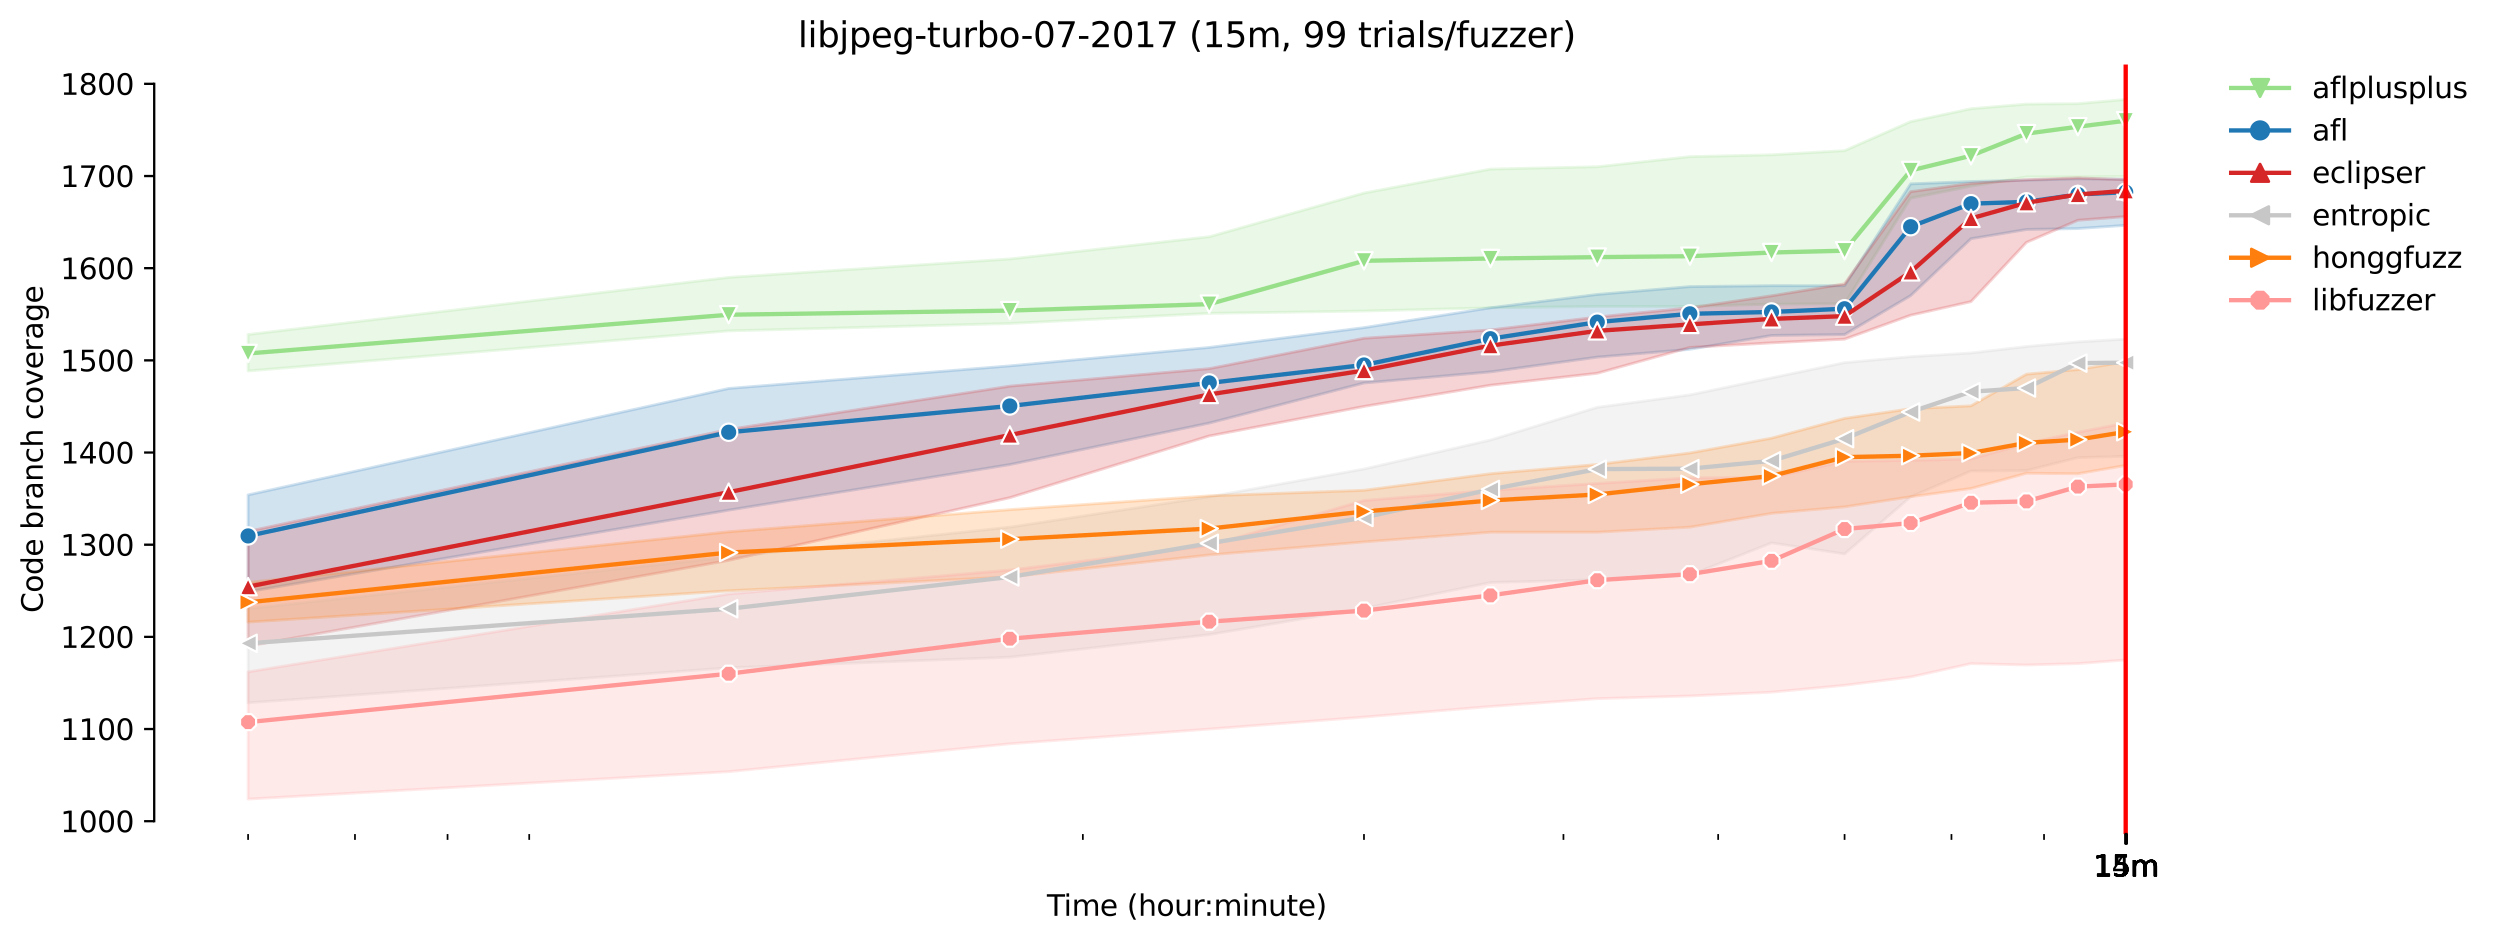 <?xml version="1.0" encoding="utf-8" standalone="no"?>
<!DOCTYPE svg PUBLIC "-//W3C//DTD SVG 1.1//EN"
  "http://www.w3.org/Graphics/SVG/1.1/DTD/svg11.dtd">
<svg xmlns:xlink="http://www.w3.org/1999/xlink" width="864.542pt" height="325.986pt" viewBox="0 0 864.542 325.986" xmlns="http://www.w3.org/2000/svg" version="1.1">
 <defs>
  <style type="text/css">*{stroke-linejoin: round; stroke-linecap: butt}</style>
 </defs>
 <g id="figure_1">
  <g id="patch_1">
   <path d="M 0 325.986 
L 864.542 325.986 
L 864.542 0 
L 0 0 
z
" style="fill: #ffffff"/>
  </g>
  <g id="axes_1">
   <g id="patch_2">
    <path d="M 53.328 288.43 
L 767.568 288.43 
L 767.568 22.318 
L 53.328 22.318 
z
" style="fill: #ffffff"/>
   </g>
   <g id="PolyCollection_1">
    <defs>
     <path id="m6ffbbd8394" d="M 85.794 -210.295 
L 85.794 -197.705 
L 251.989 -211.57 
L 349.208 -214.12 
L 418.185 -217.626 
L 471.688 -218.423 
L 515.404 -219.538 
L 552.364 -220.016 
L 584.381 -220.016 
L 612.622 -220.813 
L 637.884 -220.972 
L 660.737 -257.452 
L 681.6 -261.611 
L 700.791 -264.798 
L 718.56 -264.798 
L 735.103 -264.958 
L 735.103 -291.572 
L 735.103 -291.572 
L 718.56 -290.142 
L 700.791 -289.979 
L 681.6 -288.385 
L 660.737 -283.923 
L 637.884 -273.882 
L 612.622 -272.448 
L 584.381 -271.811 
L 552.364 -268.317 
L 515.404 -267.508 
L 471.688 -259.221 
L 418.185 -244.113 
L 349.208 -236.431 
L 251.989 -230.056 
L 85.794 -210.295 
z
" style="stroke: #98df8a; stroke-opacity: 0.2"/>
    </defs>
    <g clip-path="url(#p9163d3b859)">
     <use xlink:href="#m6ffbbd8394" x="0" y="325.986" style="fill: #98df8a; fill-opacity: 0.2; stroke: #98df8a; stroke-opacity: 0.2"/>
    </g>
   </g>
   <g id="PolyCollection_2">
    <defs>
     <path id="mc93280981d" d="M 85.794 -154.835 
L 85.794 -121.368 
L 251.989 -149.576 
L 349.208 -165.337 
L 418.185 -179.696 
L 471.688 -193.549 
L 515.404 -197.386 
L 552.364 -202.486 
L 584.381 -205.195 
L 612.622 -209.976 
L 637.884 -210.295 
L 660.737 -223.757 
L 681.6 -243.439 
L 700.791 -246.631 
L 718.56 -246.949 
L 735.103 -248.065 
L 735.103 -264.002 
L 735.103 -264.002 
L 718.56 -264.161 
L 700.791 -263.683 
L 681.6 -263.209 
L 660.737 -262.408 
L 637.884 -227.188 
L 612.622 -227.196 
L 584.381 -226.869 
L 552.364 -224.164 
L 515.404 -219.55 
L 471.688 -212.685 
L 418.185 -205.832 
L 349.208 -199.458 
L 251.989 -191.649 
L 85.794 -154.835 
z
" style="stroke: #1f77b4; stroke-opacity: 0.2"/>
    </defs>
    <g clip-path="url(#p9163d3b859)">
     <use xlink:href="#mc93280981d" x="0" y="325.986" style="fill: #1f77b4; fill-opacity: 0.2; stroke: #1f77b4; stroke-opacity: 0.2"/>
    </g>
   </g>
   <g id="PolyCollection_3">
    <defs>
     <path id="m1dbc7e9cac" d="M 85.794 -142.245 
L 85.794 -102.562 
L 251.989 -132.205 
L 349.208 -153.879 
L 418.185 -175.234 
L 471.688 -185.433 
L 515.404 -192.764 
L 552.364 -196.908 
L 584.381 -205.832 
L 612.622 -207.426 
L 637.884 -208.701 
L 660.737 -216.98 
L 681.6 -221.682 
L 700.791 -242.168 
L 718.56 -249.818 
L 735.103 -251.093 
L 735.103 -263.842 
L 735.103 -263.842 
L 718.56 -264.48 
L 700.791 -263.842 
L 681.6 -262.567 
L 660.737 -259.699 
L 637.884 -227.825 
L 612.622 -223.682 
L 584.381 -219.538 
L 552.364 -216.351 
L 515.404 -211.888 
L 471.688 -209.02 
L 418.185 -198.502 
L 349.208 -192.446 
L 251.989 -177.465 
L 85.794 -142.245 
z
" style="stroke: #d62728; stroke-opacity: 0.2"/>
    </defs>
    <g clip-path="url(#p9163d3b859)">
     <use xlink:href="#m1dbc7e9cac" x="0" y="325.986" style="fill: #d62728; fill-opacity: 0.2; stroke: #d62728; stroke-opacity: 0.2"/>
    </g>
   </g>
   <g id="PolyCollection_4">
    <defs>
     <path id="mea0388f26e" d="M 85.794 -115.475 
L 85.794 -82.956 
L 251.989 -95.072 
L 349.208 -98.737 
L 418.185 -106.546 
L 471.688 -115.63 
L 515.404 -124.555 
L 552.364 -125.511 
L 584.381 -127.105 
L 612.622 -138.261 
L 637.884 -134.436 
L 660.737 -154.197 
L 681.6 -163.122 
L 700.791 -163.281 
L 718.56 -167.744 
L 735.103 -168.21 
L 735.103 -208.713 
L 735.103 -208.713 
L 718.56 -207.745 
L 700.791 -206.151 
L 681.6 -203.92 
L 660.737 -202.645 
L 637.884 -200.573 
L 612.622 -195.314 
L 584.381 -189.418 
L 552.364 -185.115 
L 515.404 -173.8 
L 471.688 -163.795 
L 418.185 -154.197 
L 349.208 -143.679 
L 251.989 -133.328 
L 85.794 -115.475 
z
" style="stroke: #c7c7c7; stroke-opacity: 0.2"/>
    </defs>
    <g clip-path="url(#p9163d3b859)">
     <use xlink:href="#mea0388f26e" x="0" y="325.986" style="fill: #c7c7c7; fill-opacity: 0.2; stroke: #c7c7c7; stroke-opacity: 0.2"/>
    </g>
   </g>
   <g id="PolyCollection_5">
    <defs>
     <path id="mc957ed9e2c" d="M 85.794 -124.555 
L 85.794 -110.849 
L 251.989 -121.686 
L 349.208 -126.467 
L 418.185 -134.073 
L 471.688 -138.579 
L 515.404 -141.926 
L 552.364 -141.926 
L 584.381 -143.679 
L 612.622 -148.46 
L 637.884 -150.691 
L 660.737 -154.197 
L 681.6 -157.058 
L 700.791 -162.325 
L 718.56 -162.162 
L 735.103 -165.034 
L 735.103 -200.892 
L 735.103 -200.892 
L 718.56 -198.183 
L 700.791 -196.589 
L 681.6 -185.637 
L 660.737 -184.645 
L 637.884 -181.298 
L 612.622 -174.457 
L 584.381 -169.337 
L 552.364 -165.353 
L 515.404 -162.166 
L 471.688 -156.429 
L 418.185 -154.516 
L 349.208 -149.735 
L 251.989 -142.085 
L 85.794 -124.555 
z
" style="stroke: #ff7f0e; stroke-opacity: 0.2"/>
    </defs>
    <g clip-path="url(#p9163d3b859)">
     <use xlink:href="#mc957ed9e2c" x="0" y="325.986" style="fill: #ff7f0e; fill-opacity: 0.2; stroke: #ff7f0e; stroke-opacity: 0.2"/>
    </g>
   </g>
   <g id="PolyCollection_6">
    <defs>
     <path id="md4a3af0e83" d="M 85.794 -93.638 
L 85.794 -49.652 
L 251.989 -59.139 
L 349.208 -68.776 
L 418.185 -73.876 
L 471.688 -78.02 
L 515.404 -81.685 
L 552.364 -84.394 
L 584.381 -85.311 
L 612.622 -86.626 
L 637.884 -89.008 
L 660.737 -91.885 
L 681.6 -96.506 
L 700.791 -96.028 
L 718.56 -96.506 
L 735.103 -97.765 
L 735.103 -179.708 
L 735.103 -179.708 
L 718.56 -176.509 
L 700.791 -172.684 
L 681.6 -167.266 
L 660.737 -166.791 
L 637.884 -166.469 
L 612.622 -160.891 
L 584.381 -160.731 
L 552.364 -158.819 
L 515.404 -156.433 
L 471.688 -152.926 
L 418.185 -137.304 
L 349.208 -128.858 
L 251.989 -120.571 
L 85.794 -93.638 
z
" style="stroke: #ff9896; stroke-opacity: 0.2"/>
    </defs>
    <g clip-path="url(#p9163d3b859)">
     <use xlink:href="#md4a3af0e83" x="0" y="325.986" style="fill: #ff9896; fill-opacity: 0.2; stroke: #ff9896; stroke-opacity: 0.2"/>
    </g>
   </g>
   <g id="matplotlib.axis_1">
    <g id="xtick_1">
     <g id="line2d_1">
      <defs>
       <path id="m68560d86d9" d="M 0 0 
L 0 3.5 
" style="stroke: #000000; stroke-width: 0.8"/>
      </defs>
      <g>
       <use xlink:href="#m68560d86d9" x="735.103" y="288.43" style="stroke: #000000; stroke-width: 0.8"/>
      </g>
     </g>
     <g id="text_1">
      <!-- 14m -->
      <g transform="translate(723.87 303.029) scale(0.1 -0.1)">
       <defs>
        <path id="DejaVuSans-31" d="M 794 531 
L 1825 531 
L 1825 4091 
L 703 3866 
L 703 4441 
L 1819 4666 
L 2450 4666 
L 2450 531 
L 3481 531 
L 3481 0 
L 794 0 
L 794 531 
z
" transform="scale(0.016)"/>
        <path id="DejaVuSans-34" d="M 2419 4116 
L 825 1625 
L 2419 1625 
L 2419 4116 
z
M 2253 4666 
L 3047 4666 
L 3047 1625 
L 3713 1625 
L 3713 1100 
L 3047 1100 
L 3047 0 
L 2419 0 
L 2419 1100 
L 313 1100 
L 313 1709 
L 2253 4666 
z
" transform="scale(0.016)"/>
        <path id="DejaVuSans-6d" d="M 3328 2828 
Q 3544 3216 3844 3400 
Q 4144 3584 4550 3584 
Q 5097 3584 5394 3201 
Q 5691 2819 5691 2113 
L 5691 0 
L 5113 0 
L 5113 2094 
Q 5113 2597 4934 2840 
Q 4756 3084 4391 3084 
Q 3944 3084 3684 2787 
Q 3425 2491 3425 1978 
L 3425 0 
L 2847 0 
L 2847 2094 
Q 2847 2600 2669 2842 
Q 2491 3084 2119 3084 
Q 1678 3084 1418 2786 
Q 1159 2488 1159 1978 
L 1159 0 
L 581 0 
L 581 3500 
L 1159 3500 
L 1159 2956 
Q 1356 3278 1631 3431 
Q 1906 3584 2284 3584 
Q 2666 3584 2933 3390 
Q 3200 3197 3328 2828 
z
" transform="scale(0.016)"/>
       </defs>
       <use xlink:href="#DejaVuSans-31"/>
       <use xlink:href="#DejaVuSans-34" x="63.623"/>
       <use xlink:href="#DejaVuSans-6d" x="127.246"/>
      </g>
     </g>
    </g>
    <g id="xtick_2">
     <g id="line2d_2">
      <g>
       <use xlink:href="#m68560d86d9" x="735.127" y="288.43" style="stroke: #000000; stroke-width: 0.8"/>
      </g>
     </g>
     <g id="text_2">
      <!-- 15m -->
      <g transform="translate(723.894 303.029) scale(0.1 -0.1)">
       <defs>
        <path id="DejaVuSans-35" d="M 691 4666 
L 3169 4666 
L 3169 4134 
L 1269 4134 
L 1269 2991 
Q 1406 3038 1543 3061 
Q 1681 3084 1819 3084 
Q 2600 3084 3056 2656 
Q 3513 2228 3513 1497 
Q 3513 744 3044 326 
Q 2575 -91 1722 -91 
Q 1428 -91 1123 -41 
Q 819 9 494 109 
L 494 744 
Q 775 591 1075 516 
Q 1375 441 1709 441 
Q 2250 441 2565 725 
Q 2881 1009 2881 1497 
Q 2881 1984 2565 2268 
Q 2250 2553 1709 2553 
Q 1456 2553 1204 2497 
Q 953 2441 691 2322 
L 691 4666 
z
" transform="scale(0.016)"/>
       </defs>
       <use xlink:href="#DejaVuSans-31"/>
       <use xlink:href="#DejaVuSans-35" x="63.623"/>
       <use xlink:href="#DejaVuSans-6d" x="127.246"/>
      </g>
     </g>
    </g>
    <g id="xtick_3">
     <g id="line2d_3">
      <g>
       <use xlink:href="#m68560d86d9" x="735.151" y="288.43" style="stroke: #000000; stroke-width: 0.8"/>
      </g>
     </g>
     <g id="text_3">
      <!-- 15m -->
      <g transform="translate(723.918 303.029) scale(0.1 -0.1)">
       <use xlink:href="#DejaVuSans-31"/>
       <use xlink:href="#DejaVuSans-35" x="63.623"/>
       <use xlink:href="#DejaVuSans-6d" x="127.246"/>
      </g>
     </g>
    </g>
    <g id="xtick_4">
     <g id="line2d_4">
      <g>
       <use xlink:href="#m68560d86d9" x="735.175" y="288.43" style="stroke: #000000; stroke-width: 0.8"/>
      </g>
     </g>
     <g id="text_4">
      <!-- 15m -->
      <g transform="translate(723.942 303.029) scale(0.1 -0.1)">
       <use xlink:href="#DejaVuSans-31"/>
       <use xlink:href="#DejaVuSans-35" x="63.623"/>
       <use xlink:href="#DejaVuSans-6d" x="127.246"/>
      </g>
     </g>
    </g>
    <g id="xtick_5">
     <g id="line2d_5">
      <g>
       <use xlink:href="#m68560d86d9" x="735.199" y="288.43" style="stroke: #000000; stroke-width: 0.8"/>
      </g>
     </g>
     <g id="text_5">
      <!-- 15m -->
      <g transform="translate(723.967 303.029) scale(0.1 -0.1)">
       <use xlink:href="#DejaVuSans-31"/>
       <use xlink:href="#DejaVuSans-35" x="63.623"/>
       <use xlink:href="#DejaVuSans-6d" x="127.246"/>
      </g>
     </g>
    </g>
    <g id="xtick_6">
     <g id="line2d_6">
      <g>
       <use xlink:href="#m68560d86d9" x="735.224" y="288.43" style="stroke: #000000; stroke-width: 0.8"/>
      </g>
     </g>
     <g id="text_6">
      <!-- 15m -->
      <g transform="translate(723.991 303.029) scale(0.1 -0.1)">
       <use xlink:href="#DejaVuSans-31"/>
       <use xlink:href="#DejaVuSans-35" x="63.623"/>
       <use xlink:href="#DejaVuSans-6d" x="127.246"/>
      </g>
     </g>
    </g>
    <g id="xtick_7">
     <g id="line2d_7">
      <g>
       <use xlink:href="#m68560d86d9" x="735.248" y="288.43" style="stroke: #000000; stroke-width: 0.8"/>
      </g>
     </g>
     <g id="text_7">
      <!-- 15m -->
      <g transform="translate(724.015 303.029) scale(0.1 -0.1)">
       <use xlink:href="#DejaVuSans-31"/>
       <use xlink:href="#DejaVuSans-35" x="63.623"/>
       <use xlink:href="#DejaVuSans-6d" x="127.246"/>
      </g>
     </g>
    </g>
    <g id="xtick_8">
     <g id="line2d_8">
      <g>
       <use xlink:href="#m68560d86d9" x="735.272" y="288.43" style="stroke: #000000; stroke-width: 0.8"/>
      </g>
     </g>
     <g id="text_8">
      <!-- 15m -->
      <g transform="translate(724.039 303.029) scale(0.1 -0.1)">
       <use xlink:href="#DejaVuSans-31"/>
       <use xlink:href="#DejaVuSans-35" x="63.623"/>
       <use xlink:href="#DejaVuSans-6d" x="127.246"/>
      </g>
     </g>
    </g>
    <g id="xtick_9">
     <g id="line2d_9">
      <g>
       <use xlink:href="#m68560d86d9" x="735.296" y="288.43" style="stroke: #000000; stroke-width: 0.8"/>
      </g>
     </g>
     <g id="text_9">
      <!-- 15m -->
      <g transform="translate(724.064 303.029) scale(0.1 -0.1)">
       <use xlink:href="#DejaVuSans-31"/>
       <use xlink:href="#DejaVuSans-35" x="63.623"/>
       <use xlink:href="#DejaVuSans-6d" x="127.246"/>
      </g>
     </g>
    </g>
    <g id="xtick_10">
     <g id="line2d_10">
      <g>
       <use xlink:href="#m68560d86d9" x="735.321" y="288.43" style="stroke: #000000; stroke-width: 0.8"/>
      </g>
     </g>
     <g id="text_10">
      <!-- 15m -->
      <g transform="translate(724.088 303.029) scale(0.1 -0.1)">
       <use xlink:href="#DejaVuSans-31"/>
       <use xlink:href="#DejaVuSans-35" x="63.623"/>
       <use xlink:href="#DejaVuSans-6d" x="127.246"/>
      </g>
     </g>
    </g>
    <g id="xtick_11">
     <g id="line2d_11">
      <g>
       <use xlink:href="#m68560d86d9" x="735.345" y="288.43" style="stroke: #000000; stroke-width: 0.8"/>
      </g>
     </g>
     <g id="text_11">
      <!-- 15m -->
      <g transform="translate(724.112 303.029) scale(0.1 -0.1)">
       <use xlink:href="#DejaVuSans-31"/>
       <use xlink:href="#DejaVuSans-35" x="63.623"/>
       <use xlink:href="#DejaVuSans-6d" x="127.246"/>
      </g>
     </g>
    </g>
    <g id="xtick_12">
     <g id="line2d_12">
      <g>
       <use xlink:href="#m68560d86d9" x="735.369" y="288.43" style="stroke: #000000; stroke-width: 0.8"/>
      </g>
     </g>
     <g id="text_12">
      <!-- 15m -->
      <g transform="translate(724.136 303.029) scale(0.1 -0.1)">
       <use xlink:href="#DejaVuSans-31"/>
       <use xlink:href="#DejaVuSans-35" x="63.623"/>
       <use xlink:href="#DejaVuSans-6d" x="127.246"/>
      </g>
     </g>
    </g>
    <g id="xtick_13">
     <g id="line2d_13">
      <defs>
       <path id="mc1ec1a8934" d="M 0 0 
L 0 2 
" style="stroke: #000000; stroke-width: 0.6"/>
      </defs>
      <g>
       <use xlink:href="#mc1ec1a8934" x="85.794" y="288.43" style="stroke: #000000; stroke-width: 0.6"/>
      </g>
     </g>
    </g>
    <g id="xtick_14">
     <g id="line2d_14">
      <g>
       <use xlink:href="#mc1ec1a8934" x="122.754" y="288.43" style="stroke: #000000; stroke-width: 0.6"/>
      </g>
     </g>
    </g>
    <g id="xtick_15">
     <g id="line2d_15">
      <g>
       <use xlink:href="#mc1ec1a8934" x="154.771" y="288.43" style="stroke: #000000; stroke-width: 0.6"/>
      </g>
     </g>
    </g>
    <g id="xtick_16">
     <g id="line2d_16">
      <g>
       <use xlink:href="#mc1ec1a8934" x="183.012" y="288.43" style="stroke: #000000; stroke-width: 0.6"/>
      </g>
     </g>
    </g>
    <g id="xtick_17">
     <g id="line2d_17">
      <g>
       <use xlink:href="#mc1ec1a8934" x="374.47" y="288.43" style="stroke: #000000; stroke-width: 0.6"/>
      </g>
     </g>
    </g>
    <g id="xtick_18">
     <g id="line2d_18">
      <g>
       <use xlink:href="#mc1ec1a8934" x="471.688" y="288.43" style="stroke: #000000; stroke-width: 0.6"/>
      </g>
     </g>
    </g>
    <g id="xtick_19">
     <g id="line2d_19">
      <g>
       <use xlink:href="#mc1ec1a8934" x="540.666" y="288.43" style="stroke: #000000; stroke-width: 0.6"/>
      </g>
     </g>
    </g>
    <g id="xtick_20">
     <g id="line2d_20">
      <g>
       <use xlink:href="#mc1ec1a8934" x="594.169" y="288.43" style="stroke: #000000; stroke-width: 0.6"/>
      </g>
     </g>
    </g>
    <g id="xtick_21">
     <g id="line2d_21">
      <g>
       <use xlink:href="#mc1ec1a8934" x="637.884" y="288.43" style="stroke: #000000; stroke-width: 0.6"/>
      </g>
     </g>
    </g>
    <g id="xtick_22">
     <g id="line2d_22">
      <g>
       <use xlink:href="#mc1ec1a8934" x="674.845" y="288.43" style="stroke: #000000; stroke-width: 0.6"/>
      </g>
     </g>
    </g>
    <g id="xtick_23">
     <g id="line2d_23">
      <g>
       <use xlink:href="#mc1ec1a8934" x="706.862" y="288.43" style="stroke: #000000; stroke-width: 0.6"/>
      </g>
     </g>
    </g>
    <g id="text_13">
     <!-- Time (hour:minute) -->
     <g transform="translate(362.041 316.707) scale(0.1 -0.1)">
      <defs>
       <path id="DejaVuSans-54" d="M -19 4666 
L 3928 4666 
L 3928 4134 
L 2272 4134 
L 2272 0 
L 1638 0 
L 1638 4134 
L -19 4134 
L -19 4666 
z
" transform="scale(0.016)"/>
       <path id="DejaVuSans-69" d="M 603 3500 
L 1178 3500 
L 1178 0 
L 603 0 
L 603 3500 
z
M 603 4863 
L 1178 4863 
L 1178 4134 
L 603 4134 
L 603 4863 
z
" transform="scale(0.016)"/>
       <path id="DejaVuSans-65" d="M 3597 1894 
L 3597 1613 
L 953 1613 
Q 991 1019 1311 708 
Q 1631 397 2203 397 
Q 2534 397 2845 478 
Q 3156 559 3463 722 
L 3463 178 
Q 3153 47 2828 -22 
Q 2503 -91 2169 -91 
Q 1331 -91 842 396 
Q 353 884 353 1716 
Q 353 2575 817 3079 
Q 1281 3584 2069 3584 
Q 2775 3584 3186 3129 
Q 3597 2675 3597 1894 
z
M 3022 2063 
Q 3016 2534 2758 2815 
Q 2500 3097 2075 3097 
Q 1594 3097 1305 2825 
Q 1016 2553 972 2059 
L 3022 2063 
z
" transform="scale(0.016)"/>
       <path id="DejaVuSans-20" transform="scale(0.016)"/>
       <path id="DejaVuSans-28" d="M 1984 4856 
Q 1566 4138 1362 3434 
Q 1159 2731 1159 2009 
Q 1159 1288 1364 580 
Q 1569 -128 1984 -844 
L 1484 -844 
Q 1016 -109 783 600 
Q 550 1309 550 2009 
Q 550 2706 781 3412 
Q 1013 4119 1484 4856 
L 1984 4856 
z
" transform="scale(0.016)"/>
       <path id="DejaVuSans-68" d="M 3513 2113 
L 3513 0 
L 2938 0 
L 2938 2094 
Q 2938 2591 2744 2837 
Q 2550 3084 2163 3084 
Q 1697 3084 1428 2787 
Q 1159 2491 1159 1978 
L 1159 0 
L 581 0 
L 581 4863 
L 1159 4863 
L 1159 2956 
Q 1366 3272 1645 3428 
Q 1925 3584 2291 3584 
Q 2894 3584 3203 3211 
Q 3513 2838 3513 2113 
z
" transform="scale(0.016)"/>
       <path id="DejaVuSans-6f" d="M 1959 3097 
Q 1497 3097 1228 2736 
Q 959 2375 959 1747 
Q 959 1119 1226 758 
Q 1494 397 1959 397 
Q 2419 397 2687 759 
Q 2956 1122 2956 1747 
Q 2956 2369 2687 2733 
Q 2419 3097 1959 3097 
z
M 1959 3584 
Q 2709 3584 3137 3096 
Q 3566 2609 3566 1747 
Q 3566 888 3137 398 
Q 2709 -91 1959 -91 
Q 1206 -91 779 398 
Q 353 888 353 1747 
Q 353 2609 779 3096 
Q 1206 3584 1959 3584 
z
" transform="scale(0.016)"/>
       <path id="DejaVuSans-75" d="M 544 1381 
L 544 3500 
L 1119 3500 
L 1119 1403 
Q 1119 906 1312 657 
Q 1506 409 1894 409 
Q 2359 409 2629 706 
Q 2900 1003 2900 1516 
L 2900 3500 
L 3475 3500 
L 3475 0 
L 2900 0 
L 2900 538 
Q 2691 219 2414 64 
Q 2138 -91 1772 -91 
Q 1169 -91 856 284 
Q 544 659 544 1381 
z
M 1991 3584 
L 1991 3584 
z
" transform="scale(0.016)"/>
       <path id="DejaVuSans-72" d="M 2631 2963 
Q 2534 3019 2420 3045 
Q 2306 3072 2169 3072 
Q 1681 3072 1420 2755 
Q 1159 2438 1159 1844 
L 1159 0 
L 581 0 
L 581 3500 
L 1159 3500 
L 1159 2956 
Q 1341 3275 1631 3429 
Q 1922 3584 2338 3584 
Q 2397 3584 2469 3576 
Q 2541 3569 2628 3553 
L 2631 2963 
z
" transform="scale(0.016)"/>
       <path id="DejaVuSans-3a" d="M 750 794 
L 1409 794 
L 1409 0 
L 750 0 
L 750 794 
z
M 750 3309 
L 1409 3309 
L 1409 2516 
L 750 2516 
L 750 3309 
z
" transform="scale(0.016)"/>
       <path id="DejaVuSans-6e" d="M 3513 2113 
L 3513 0 
L 2938 0 
L 2938 2094 
Q 2938 2591 2744 2837 
Q 2550 3084 2163 3084 
Q 1697 3084 1428 2787 
Q 1159 2491 1159 1978 
L 1159 0 
L 581 0 
L 581 3500 
L 1159 3500 
L 1159 2956 
Q 1366 3272 1645 3428 
Q 1925 3584 2291 3584 
Q 2894 3584 3203 3211 
Q 3513 2838 3513 2113 
z
" transform="scale(0.016)"/>
       <path id="DejaVuSans-74" d="M 1172 4494 
L 1172 3500 
L 2356 3500 
L 2356 3053 
L 1172 3053 
L 1172 1153 
Q 1172 725 1289 603 
Q 1406 481 1766 481 
L 2356 481 
L 2356 0 
L 1766 0 
Q 1100 0 847 248 
Q 594 497 594 1153 
L 594 3053 
L 172 3053 
L 172 3500 
L 594 3500 
L 594 4494 
L 1172 4494 
z
" transform="scale(0.016)"/>
       <path id="DejaVuSans-29" d="M 513 4856 
L 1013 4856 
Q 1481 4119 1714 3412 
Q 1947 2706 1947 2009 
Q 1947 1309 1714 600 
Q 1481 -109 1013 -844 
L 513 -844 
Q 928 -128 1133 580 
Q 1338 1288 1338 2009 
Q 1338 2731 1133 3434 
Q 928 4138 513 4856 
z
" transform="scale(0.016)"/>
      </defs>
      <use xlink:href="#DejaVuSans-54"/>
      <use xlink:href="#DejaVuSans-69" x="57.959"/>
      <use xlink:href="#DejaVuSans-6d" x="85.742"/>
      <use xlink:href="#DejaVuSans-65" x="183.154"/>
      <use xlink:href="#DejaVuSans-20" x="244.678"/>
      <use xlink:href="#DejaVuSans-28" x="276.465"/>
      <use xlink:href="#DejaVuSans-68" x="315.479"/>
      <use xlink:href="#DejaVuSans-6f" x="378.857"/>
      <use xlink:href="#DejaVuSans-75" x="440.039"/>
      <use xlink:href="#DejaVuSans-72" x="503.418"/>
      <use xlink:href="#DejaVuSans-3a" x="542.781"/>
      <use xlink:href="#DejaVuSans-6d" x="576.473"/>
      <use xlink:href="#DejaVuSans-69" x="673.885"/>
      <use xlink:href="#DejaVuSans-6e" x="701.668"/>
      <use xlink:href="#DejaVuSans-75" x="765.047"/>
      <use xlink:href="#DejaVuSans-74" x="828.426"/>
      <use xlink:href="#DejaVuSans-65" x="867.635"/>
      <use xlink:href="#DejaVuSans-29" x="929.158"/>
     </g>
    </g>
   </g>
   <g id="matplotlib.axis_2">
    <g id="ytick_1">
     <g id="line2d_24">
      <defs>
       <path id="mfd3e9ba03b" d="M 0 0 
L -3.5 0 
" style="stroke: #000000; stroke-width: 0.8"/>
      </defs>
      <g>
       <use xlink:href="#mfd3e9ba03b" x="53.328" y="283.984" style="stroke: #000000; stroke-width: 0.8"/>
      </g>
     </g>
     <g id="text_14">
      <!-- 1000 -->
      <g transform="translate(20.878 287.783) scale(0.1 -0.1)">
       <defs>
        <path id="DejaVuSans-30" d="M 2034 4250 
Q 1547 4250 1301 3770 
Q 1056 3291 1056 2328 
Q 1056 1369 1301 889 
Q 1547 409 2034 409 
Q 2525 409 2770 889 
Q 3016 1369 3016 2328 
Q 3016 3291 2770 3770 
Q 2525 4250 2034 4250 
z
M 2034 4750 
Q 2819 4750 3233 4129 
Q 3647 3509 3647 2328 
Q 3647 1150 3233 529 
Q 2819 -91 2034 -91 
Q 1250 -91 836 529 
Q 422 1150 422 2328 
Q 422 3509 836 4129 
Q 1250 4750 2034 4750 
z
" transform="scale(0.016)"/>
       </defs>
       <use xlink:href="#DejaVuSans-31"/>
       <use xlink:href="#DejaVuSans-30" x="63.623"/>
       <use xlink:href="#DejaVuSans-30" x="127.246"/>
       <use xlink:href="#DejaVuSans-30" x="190.869"/>
      </g>
     </g>
    </g>
    <g id="ytick_2">
     <g id="line2d_25">
      <g>
       <use xlink:href="#mfd3e9ba03b" x="53.328" y="252.11" style="stroke: #000000; stroke-width: 0.8"/>
      </g>
     </g>
     <g id="text_15">
      <!-- 1100 -->
      <g transform="translate(20.878 255.909) scale(0.1 -0.1)">
       <use xlink:href="#DejaVuSans-31"/>
       <use xlink:href="#DejaVuSans-31" x="63.623"/>
       <use xlink:href="#DejaVuSans-30" x="127.246"/>
       <use xlink:href="#DejaVuSans-30" x="190.869"/>
      </g>
     </g>
    </g>
    <g id="ytick_3">
     <g id="line2d_26">
      <g>
       <use xlink:href="#mfd3e9ba03b" x="53.328" y="220.237" style="stroke: #000000; stroke-width: 0.8"/>
      </g>
     </g>
     <g id="text_16">
      <!-- 1200 -->
      <g transform="translate(20.878 224.036) scale(0.1 -0.1)">
       <defs>
        <path id="DejaVuSans-32" d="M 1228 531 
L 3431 531 
L 3431 0 
L 469 0 
L 469 531 
Q 828 903 1448 1529 
Q 2069 2156 2228 2338 
Q 2531 2678 2651 2914 
Q 2772 3150 2772 3378 
Q 2772 3750 2511 3984 
Q 2250 4219 1831 4219 
Q 1534 4219 1204 4116 
Q 875 4013 500 3803 
L 500 4441 
Q 881 4594 1212 4672 
Q 1544 4750 1819 4750 
Q 2544 4750 2975 4387 
Q 3406 4025 3406 3419 
Q 3406 3131 3298 2873 
Q 3191 2616 2906 2266 
Q 2828 2175 2409 1742 
Q 1991 1309 1228 531 
z
" transform="scale(0.016)"/>
       </defs>
       <use xlink:href="#DejaVuSans-31"/>
       <use xlink:href="#DejaVuSans-32" x="63.623"/>
       <use xlink:href="#DejaVuSans-30" x="127.246"/>
       <use xlink:href="#DejaVuSans-30" x="190.869"/>
      </g>
     </g>
    </g>
    <g id="ytick_4">
     <g id="line2d_27">
      <g>
       <use xlink:href="#mfd3e9ba03b" x="53.328" y="188.363" style="stroke: #000000; stroke-width: 0.8"/>
      </g>
     </g>
     <g id="text_17">
      <!-- 1300 -->
      <g transform="translate(20.878 192.162) scale(0.1 -0.1)">
       <defs>
        <path id="DejaVuSans-33" d="M 2597 2516 
Q 3050 2419 3304 2112 
Q 3559 1806 3559 1356 
Q 3559 666 3084 287 
Q 2609 -91 1734 -91 
Q 1441 -91 1130 -33 
Q 819 25 488 141 
L 488 750 
Q 750 597 1062 519 
Q 1375 441 1716 441 
Q 2309 441 2620 675 
Q 2931 909 2931 1356 
Q 2931 1769 2642 2001 
Q 2353 2234 1838 2234 
L 1294 2234 
L 1294 2753 
L 1863 2753 
Q 2328 2753 2575 2939 
Q 2822 3125 2822 3475 
Q 2822 3834 2567 4026 
Q 2313 4219 1838 4219 
Q 1578 4219 1281 4162 
Q 984 4106 628 3988 
L 628 4550 
Q 988 4650 1302 4700 
Q 1616 4750 1894 4750 
Q 2613 4750 3031 4423 
Q 3450 4097 3450 3541 
Q 3450 3153 3228 2886 
Q 3006 2619 2597 2516 
z
" transform="scale(0.016)"/>
       </defs>
       <use xlink:href="#DejaVuSans-31"/>
       <use xlink:href="#DejaVuSans-33" x="63.623"/>
       <use xlink:href="#DejaVuSans-30" x="127.246"/>
       <use xlink:href="#DejaVuSans-30" x="190.869"/>
      </g>
     </g>
    </g>
    <g id="ytick_5">
     <g id="line2d_28">
      <g>
       <use xlink:href="#mfd3e9ba03b" x="53.328" y="156.49" style="stroke: #000000; stroke-width: 0.8"/>
      </g>
     </g>
     <g id="text_18">
      <!-- 1400 -->
      <g transform="translate(20.878 160.289) scale(0.1 -0.1)">
       <use xlink:href="#DejaVuSans-31"/>
       <use xlink:href="#DejaVuSans-34" x="63.623"/>
       <use xlink:href="#DejaVuSans-30" x="127.246"/>
       <use xlink:href="#DejaVuSans-30" x="190.869"/>
      </g>
     </g>
    </g>
    <g id="ytick_6">
     <g id="line2d_29">
      <g>
       <use xlink:href="#mfd3e9ba03b" x="53.328" y="124.616" style="stroke: #000000; stroke-width: 0.8"/>
      </g>
     </g>
     <g id="text_19">
      <!-- 1500 -->
      <g transform="translate(20.878 128.415) scale(0.1 -0.1)">
       <use xlink:href="#DejaVuSans-31"/>
       <use xlink:href="#DejaVuSans-35" x="63.623"/>
       <use xlink:href="#DejaVuSans-30" x="127.246"/>
       <use xlink:href="#DejaVuSans-30" x="190.869"/>
      </g>
     </g>
    </g>
    <g id="ytick_7">
     <g id="line2d_30">
      <g>
       <use xlink:href="#mfd3e9ba03b" x="53.328" y="92.743" style="stroke: #000000; stroke-width: 0.8"/>
      </g>
     </g>
     <g id="text_20">
      <!-- 1600 -->
      <g transform="translate(20.878 96.542) scale(0.1 -0.1)">
       <defs>
        <path id="DejaVuSans-36" d="M 2113 2584 
Q 1688 2584 1439 2293 
Q 1191 2003 1191 1497 
Q 1191 994 1439 701 
Q 1688 409 2113 409 
Q 2538 409 2786 701 
Q 3034 994 3034 1497 
Q 3034 2003 2786 2293 
Q 2538 2584 2113 2584 
z
M 3366 4563 
L 3366 3988 
Q 3128 4100 2886 4159 
Q 2644 4219 2406 4219 
Q 1781 4219 1451 3797 
Q 1122 3375 1075 2522 
Q 1259 2794 1537 2939 
Q 1816 3084 2150 3084 
Q 2853 3084 3261 2657 
Q 3669 2231 3669 1497 
Q 3669 778 3244 343 
Q 2819 -91 2113 -91 
Q 1303 -91 875 529 
Q 447 1150 447 2328 
Q 447 3434 972 4092 
Q 1497 4750 2381 4750 
Q 2619 4750 2861 4703 
Q 3103 4656 3366 4563 
z
" transform="scale(0.016)"/>
       </defs>
       <use xlink:href="#DejaVuSans-31"/>
       <use xlink:href="#DejaVuSans-36" x="63.623"/>
       <use xlink:href="#DejaVuSans-30" x="127.246"/>
       <use xlink:href="#DejaVuSans-30" x="190.869"/>
      </g>
     </g>
    </g>
    <g id="ytick_8">
     <g id="line2d_31">
      <g>
       <use xlink:href="#mfd3e9ba03b" x="53.328" y="60.869" style="stroke: #000000; stroke-width: 0.8"/>
      </g>
     </g>
     <g id="text_21">
      <!-- 1700 -->
      <g transform="translate(20.878 64.668) scale(0.1 -0.1)">
       <defs>
        <path id="DejaVuSans-37" d="M 525 4666 
L 3525 4666 
L 3525 4397 
L 1831 0 
L 1172 0 
L 2766 4134 
L 525 4134 
L 525 4666 
z
" transform="scale(0.016)"/>
       </defs>
       <use xlink:href="#DejaVuSans-31"/>
       <use xlink:href="#DejaVuSans-37" x="63.623"/>
       <use xlink:href="#DejaVuSans-30" x="127.246"/>
       <use xlink:href="#DejaVuSans-30" x="190.869"/>
      </g>
     </g>
    </g>
    <g id="ytick_9">
     <g id="line2d_32">
      <g>
       <use xlink:href="#mfd3e9ba03b" x="53.328" y="28.996" style="stroke: #000000; stroke-width: 0.8"/>
      </g>
     </g>
     <g id="text_22">
      <!-- 1800 -->
      <g transform="translate(20.878 32.795) scale(0.1 -0.1)">
       <defs>
        <path id="DejaVuSans-38" d="M 2034 2216 
Q 1584 2216 1326 1975 
Q 1069 1734 1069 1313 
Q 1069 891 1326 650 
Q 1584 409 2034 409 
Q 2484 409 2743 651 
Q 3003 894 3003 1313 
Q 3003 1734 2745 1975 
Q 2488 2216 2034 2216 
z
M 1403 2484 
Q 997 2584 770 2862 
Q 544 3141 544 3541 
Q 544 4100 942 4425 
Q 1341 4750 2034 4750 
Q 2731 4750 3128 4425 
Q 3525 4100 3525 3541 
Q 3525 3141 3298 2862 
Q 3072 2584 2669 2484 
Q 3125 2378 3379 2068 
Q 3634 1759 3634 1313 
Q 3634 634 3220 271 
Q 2806 -91 2034 -91 
Q 1263 -91 848 271 
Q 434 634 434 1313 
Q 434 1759 690 2068 
Q 947 2378 1403 2484 
z
M 1172 3481 
Q 1172 3119 1398 2916 
Q 1625 2713 2034 2713 
Q 2441 2713 2670 2916 
Q 2900 3119 2900 3481 
Q 2900 3844 2670 4047 
Q 2441 4250 2034 4250 
Q 1625 4250 1398 4047 
Q 1172 3844 1172 3481 
z
" transform="scale(0.016)"/>
       </defs>
       <use xlink:href="#DejaVuSans-31"/>
       <use xlink:href="#DejaVuSans-38" x="63.623"/>
       <use xlink:href="#DejaVuSans-30" x="127.246"/>
       <use xlink:href="#DejaVuSans-30" x="190.869"/>
      </g>
     </g>
    </g>
    <g id="text_23">
     <!-- Code branch coverage -->
     <g transform="translate(14.798 211.949) rotate(-90) scale(0.1 -0.1)">
      <defs>
       <path id="DejaVuSans-43" d="M 4122 4306 
L 4122 3641 
Q 3803 3938 3442 4084 
Q 3081 4231 2675 4231 
Q 1875 4231 1450 3742 
Q 1025 3253 1025 2328 
Q 1025 1406 1450 917 
Q 1875 428 2675 428 
Q 3081 428 3442 575 
Q 3803 722 4122 1019 
L 4122 359 
Q 3791 134 3420 21 
Q 3050 -91 2638 -91 
Q 1578 -91 968 557 
Q 359 1206 359 2328 
Q 359 3453 968 4101 
Q 1578 4750 2638 4750 
Q 3056 4750 3426 4639 
Q 3797 4528 4122 4306 
z
" transform="scale(0.016)"/>
       <path id="DejaVuSans-64" d="M 2906 2969 
L 2906 4863 
L 3481 4863 
L 3481 0 
L 2906 0 
L 2906 525 
Q 2725 213 2448 61 
Q 2172 -91 1784 -91 
Q 1150 -91 751 415 
Q 353 922 353 1747 
Q 353 2572 751 3078 
Q 1150 3584 1784 3584 
Q 2172 3584 2448 3432 
Q 2725 3281 2906 2969 
z
M 947 1747 
Q 947 1113 1208 752 
Q 1469 391 1925 391 
Q 2381 391 2643 752 
Q 2906 1113 2906 1747 
Q 2906 2381 2643 2742 
Q 2381 3103 1925 3103 
Q 1469 3103 1208 2742 
Q 947 2381 947 1747 
z
" transform="scale(0.016)"/>
       <path id="DejaVuSans-62" d="M 3116 1747 
Q 3116 2381 2855 2742 
Q 2594 3103 2138 3103 
Q 1681 3103 1420 2742 
Q 1159 2381 1159 1747 
Q 1159 1113 1420 752 
Q 1681 391 2138 391 
Q 2594 391 2855 752 
Q 3116 1113 3116 1747 
z
M 1159 2969 
Q 1341 3281 1617 3432 
Q 1894 3584 2278 3584 
Q 2916 3584 3314 3078 
Q 3713 2572 3713 1747 
Q 3713 922 3314 415 
Q 2916 -91 2278 -91 
Q 1894 -91 1617 61 
Q 1341 213 1159 525 
L 1159 0 
L 581 0 
L 581 4863 
L 1159 4863 
L 1159 2969 
z
" transform="scale(0.016)"/>
       <path id="DejaVuSans-61" d="M 2194 1759 
Q 1497 1759 1228 1600 
Q 959 1441 959 1056 
Q 959 750 1161 570 
Q 1363 391 1709 391 
Q 2188 391 2477 730 
Q 2766 1069 2766 1631 
L 2766 1759 
L 2194 1759 
z
M 3341 1997 
L 3341 0 
L 2766 0 
L 2766 531 
Q 2569 213 2275 61 
Q 1981 -91 1556 -91 
Q 1019 -91 701 211 
Q 384 513 384 1019 
Q 384 1609 779 1909 
Q 1175 2209 1959 2209 
L 2766 2209 
L 2766 2266 
Q 2766 2663 2505 2880 
Q 2244 3097 1772 3097 
Q 1472 3097 1187 3025 
Q 903 2953 641 2809 
L 641 3341 
Q 956 3463 1253 3523 
Q 1550 3584 1831 3584 
Q 2591 3584 2966 3190 
Q 3341 2797 3341 1997 
z
" transform="scale(0.016)"/>
       <path id="DejaVuSans-63" d="M 3122 3366 
L 3122 2828 
Q 2878 2963 2633 3030 
Q 2388 3097 2138 3097 
Q 1578 3097 1268 2742 
Q 959 2388 959 1747 
Q 959 1106 1268 751 
Q 1578 397 2138 397 
Q 2388 397 2633 464 
Q 2878 531 3122 666 
L 3122 134 
Q 2881 22 2623 -34 
Q 2366 -91 2075 -91 
Q 1284 -91 818 406 
Q 353 903 353 1747 
Q 353 2603 823 3093 
Q 1294 3584 2113 3584 
Q 2378 3584 2631 3529 
Q 2884 3475 3122 3366 
z
" transform="scale(0.016)"/>
       <path id="DejaVuSans-76" d="M 191 3500 
L 800 3500 
L 1894 563 
L 2988 3500 
L 3597 3500 
L 2284 0 
L 1503 0 
L 191 3500 
z
" transform="scale(0.016)"/>
       <path id="DejaVuSans-67" d="M 2906 1791 
Q 2906 2416 2648 2759 
Q 2391 3103 1925 3103 
Q 1463 3103 1205 2759 
Q 947 2416 947 1791 
Q 947 1169 1205 825 
Q 1463 481 1925 481 
Q 2391 481 2648 825 
Q 2906 1169 2906 1791 
z
M 3481 434 
Q 3481 -459 3084 -895 
Q 2688 -1331 1869 -1331 
Q 1566 -1331 1297 -1286 
Q 1028 -1241 775 -1147 
L 775 -588 
Q 1028 -725 1275 -790 
Q 1522 -856 1778 -856 
Q 2344 -856 2625 -561 
Q 2906 -266 2906 331 
L 2906 616 
Q 2728 306 2450 153 
Q 2172 0 1784 0 
Q 1141 0 747 490 
Q 353 981 353 1791 
Q 353 2603 747 3093 
Q 1141 3584 1784 3584 
Q 2172 3584 2450 3431 
Q 2728 3278 2906 2969 
L 2906 3500 
L 3481 3500 
L 3481 434 
z
" transform="scale(0.016)"/>
      </defs>
      <use xlink:href="#DejaVuSans-43"/>
      <use xlink:href="#DejaVuSans-6f" x="69.824"/>
      <use xlink:href="#DejaVuSans-64" x="131.006"/>
      <use xlink:href="#DejaVuSans-65" x="194.482"/>
      <use xlink:href="#DejaVuSans-20" x="256.006"/>
      <use xlink:href="#DejaVuSans-62" x="287.793"/>
      <use xlink:href="#DejaVuSans-72" x="351.27"/>
      <use xlink:href="#DejaVuSans-61" x="392.383"/>
      <use xlink:href="#DejaVuSans-6e" x="453.662"/>
      <use xlink:href="#DejaVuSans-63" x="517.041"/>
      <use xlink:href="#DejaVuSans-68" x="572.021"/>
      <use xlink:href="#DejaVuSans-20" x="635.4"/>
      <use xlink:href="#DejaVuSans-63" x="667.188"/>
      <use xlink:href="#DejaVuSans-6f" x="722.168"/>
      <use xlink:href="#DejaVuSans-76" x="783.35"/>
      <use xlink:href="#DejaVuSans-65" x="842.529"/>
      <use xlink:href="#DejaVuSans-72" x="904.053"/>
      <use xlink:href="#DejaVuSans-61" x="945.166"/>
      <use xlink:href="#DejaVuSans-67" x="1006.445"/>
      <use xlink:href="#DejaVuSans-65" x="1069.922"/>
     </g>
    </g>
   </g>
   <g id="line2d_33">
    <path d="M 85.794 122.226 
L 251.989 108.839 
L 349.208 107.404 
L 418.185 105.173 
L 471.688 90.193 
L 515.404 89.396 
L 552.364 88.918 
L 584.381 88.599 
L 612.622 87.324 
L 637.884 86.687 
L 660.737 58.957 
L 681.6 53.857 
L 700.791 46.207 
L 718.56 43.817 
L 735.103 41.745 
" clip-path="url(#p9163d3b859)" style="fill: none; stroke: #98df8a; stroke-width: 1.5; stroke-linecap: square"/>
    <defs>
     <path id="m315223b282" d="M -0 3 
L 3 -3 
L -3 -3 
z
" style="stroke: #ffffff; stroke-width: 0.75; stroke-linejoin: miter"/>
    </defs>
    <g clip-path="url(#p9163d3b859)">
     <use xlink:href="#m315223b282" x="85.794" y="122.226" style="fill: #98df8a; stroke: #ffffff; stroke-width: 0.75; stroke-linejoin: miter"/>
     <use xlink:href="#m315223b282" x="251.989" y="108.839" style="fill: #98df8a; stroke: #ffffff; stroke-width: 0.75; stroke-linejoin: miter"/>
     <use xlink:href="#m315223b282" x="349.208" y="107.404" style="fill: #98df8a; stroke: #ffffff; stroke-width: 0.75; stroke-linejoin: miter"/>
     <use xlink:href="#m315223b282" x="418.185" y="105.173" style="fill: #98df8a; stroke: #ffffff; stroke-width: 0.75; stroke-linejoin: miter"/>
     <use xlink:href="#m315223b282" x="471.688" y="90.193" style="fill: #98df8a; stroke: #ffffff; stroke-width: 0.75; stroke-linejoin: miter"/>
     <use xlink:href="#m315223b282" x="515.404" y="89.396" style="fill: #98df8a; stroke: #ffffff; stroke-width: 0.75; stroke-linejoin: miter"/>
     <use xlink:href="#m315223b282" x="552.364" y="88.918" style="fill: #98df8a; stroke: #ffffff; stroke-width: 0.75; stroke-linejoin: miter"/>
     <use xlink:href="#m315223b282" x="584.381" y="88.599" style="fill: #98df8a; stroke: #ffffff; stroke-width: 0.75; stroke-linejoin: miter"/>
     <use xlink:href="#m315223b282" x="612.622" y="87.324" style="fill: #98df8a; stroke: #ffffff; stroke-width: 0.75; stroke-linejoin: miter"/>
     <use xlink:href="#m315223b282" x="637.884" y="86.687" style="fill: #98df8a; stroke: #ffffff; stroke-width: 0.75; stroke-linejoin: miter"/>
     <use xlink:href="#m315223b282" x="660.737" y="58.957" style="fill: #98df8a; stroke: #ffffff; stroke-width: 0.75; stroke-linejoin: miter"/>
     <use xlink:href="#m315223b282" x="681.6" y="53.857" style="fill: #98df8a; stroke: #ffffff; stroke-width: 0.75; stroke-linejoin: miter"/>
     <use xlink:href="#m315223b282" x="700.791" y="46.207" style="fill: #98df8a; stroke: #ffffff; stroke-width: 0.75; stroke-linejoin: miter"/>
     <use xlink:href="#m315223b282" x="718.56" y="43.817" style="fill: #98df8a; stroke: #ffffff; stroke-width: 0.75; stroke-linejoin: miter"/>
     <use xlink:href="#m315223b282" x="735.103" y="41.745" style="fill: #98df8a; stroke: #ffffff; stroke-width: 0.75; stroke-linejoin: miter"/>
    </g>
   </g>
   <g id="line2d_34">
    <path d="M 85.794 185.335 
L 251.989 149.478 
L 349.208 140.394 
L 418.185 132.425 
L 471.688 126.21 
L 515.404 117.126 
L 552.364 111.389 
L 584.381 108.52 
L 612.622 107.883 
L 637.884 106.767 
L 660.737 78.4 
L 681.6 70.431 
L 700.791 69.794 
L 718.56 67.244 
L 735.103 66.447 
" clip-path="url(#p9163d3b859)" style="fill: none; stroke: #1f77b4; stroke-width: 1.5; stroke-linecap: square"/>
    <defs>
     <path id="mde3fc85117" d="M 0 3 
C 0.796 3 1.559 2.684 2.121 2.121 
C 2.684 1.559 3 0.796 3 0 
C 3 -0.796 2.684 -1.559 2.121 -2.121 
C 1.559 -2.684 0.796 -3 0 -3 
C -0.796 -3 -1.559 -2.684 -2.121 -2.121 
C -2.684 -1.559 -3 -0.796 -3 0 
C -3 0.796 -2.684 1.559 -2.121 2.121 
C -1.559 2.684 -0.796 3 0 3 
z
" style="stroke: #ffffff; stroke-width: 0.75"/>
    </defs>
    <g clip-path="url(#p9163d3b859)">
     <use xlink:href="#mde3fc85117" x="85.794" y="185.335" style="fill: #1f77b4; stroke: #ffffff; stroke-width: 0.75"/>
     <use xlink:href="#mde3fc85117" x="251.989" y="149.478" style="fill: #1f77b4; stroke: #ffffff; stroke-width: 0.75"/>
     <use xlink:href="#mde3fc85117" x="349.208" y="140.394" style="fill: #1f77b4; stroke: #ffffff; stroke-width: 0.75"/>
     <use xlink:href="#mde3fc85117" x="418.185" y="132.425" style="fill: #1f77b4; stroke: #ffffff; stroke-width: 0.75"/>
     <use xlink:href="#mde3fc85117" x="471.688" y="126.21" style="fill: #1f77b4; stroke: #ffffff; stroke-width: 0.75"/>
     <use xlink:href="#mde3fc85117" x="515.404" y="117.126" style="fill: #1f77b4; stroke: #ffffff; stroke-width: 0.75"/>
     <use xlink:href="#mde3fc85117" x="552.364" y="111.389" style="fill: #1f77b4; stroke: #ffffff; stroke-width: 0.75"/>
     <use xlink:href="#mde3fc85117" x="584.381" y="108.52" style="fill: #1f77b4; stroke: #ffffff; stroke-width: 0.75"/>
     <use xlink:href="#mde3fc85117" x="612.622" y="107.883" style="fill: #1f77b4; stroke: #ffffff; stroke-width: 0.75"/>
     <use xlink:href="#mde3fc85117" x="637.884" y="106.767" style="fill: #1f77b4; stroke: #ffffff; stroke-width: 0.75"/>
     <use xlink:href="#mde3fc85117" x="660.737" y="78.4" style="fill: #1f77b4; stroke: #ffffff; stroke-width: 0.75"/>
     <use xlink:href="#mde3fc85117" x="681.6" y="70.431" style="fill: #1f77b4; stroke: #ffffff; stroke-width: 0.75"/>
     <use xlink:href="#mde3fc85117" x="700.791" y="69.794" style="fill: #1f77b4; stroke: #ffffff; stroke-width: 0.75"/>
     <use xlink:href="#mde3fc85117" x="718.56" y="67.244" style="fill: #1f77b4; stroke: #ffffff; stroke-width: 0.75"/>
     <use xlink:href="#mde3fc85117" x="735.103" y="66.447" style="fill: #1f77b4; stroke: #ffffff; stroke-width: 0.75"/>
    </g>
   </g>
   <g id="line2d_35">
    <path d="M 85.794 202.866 
L 251.989 170.195 
L 349.208 150.434 
L 418.185 136.409 
L 471.688 128.122 
L 515.404 119.516 
L 552.364 114.417 
L 584.381 112.186 
L 612.622 110.273 
L 637.884 109.317 
L 660.737 94.018 
L 681.6 75.531 
L 700.791 70.112 
L 718.56 67.244 
L 735.103 65.969 
" clip-path="url(#p9163d3b859)" style="fill: none; stroke: #d62728; stroke-width: 1.5; stroke-linecap: square"/>
    <defs>
     <path id="m11c445a2e9" d="M 0 -3 
L -3 3 
L 3 3 
z
" style="stroke: #ffffff; stroke-width: 0.75; stroke-linejoin: miter"/>
    </defs>
    <g clip-path="url(#p9163d3b859)">
     <use xlink:href="#m11c445a2e9" x="85.794" y="202.866" style="fill: #d62728; stroke: #ffffff; stroke-width: 0.75; stroke-linejoin: miter"/>
     <use xlink:href="#m11c445a2e9" x="251.989" y="170.195" style="fill: #d62728; stroke: #ffffff; stroke-width: 0.75; stroke-linejoin: miter"/>
     <use xlink:href="#m11c445a2e9" x="349.208" y="150.434" style="fill: #d62728; stroke: #ffffff; stroke-width: 0.75; stroke-linejoin: miter"/>
     <use xlink:href="#m11c445a2e9" x="418.185" y="136.409" style="fill: #d62728; stroke: #ffffff; stroke-width: 0.75; stroke-linejoin: miter"/>
     <use xlink:href="#m11c445a2e9" x="471.688" y="128.122" style="fill: #d62728; stroke: #ffffff; stroke-width: 0.75; stroke-linejoin: miter"/>
     <use xlink:href="#m11c445a2e9" x="515.404" y="119.516" style="fill: #d62728; stroke: #ffffff; stroke-width: 0.75; stroke-linejoin: miter"/>
     <use xlink:href="#m11c445a2e9" x="552.364" y="114.417" style="fill: #d62728; stroke: #ffffff; stroke-width: 0.75; stroke-linejoin: miter"/>
     <use xlink:href="#m11c445a2e9" x="584.381" y="112.186" style="fill: #d62728; stroke: #ffffff; stroke-width: 0.75; stroke-linejoin: miter"/>
     <use xlink:href="#m11c445a2e9" x="612.622" y="110.273" style="fill: #d62728; stroke: #ffffff; stroke-width: 0.75; stroke-linejoin: miter"/>
     <use xlink:href="#m11c445a2e9" x="637.884" y="109.317" style="fill: #d62728; stroke: #ffffff; stroke-width: 0.75; stroke-linejoin: miter"/>
     <use xlink:href="#m11c445a2e9" x="660.737" y="94.018" style="fill: #d62728; stroke: #ffffff; stroke-width: 0.75; stroke-linejoin: miter"/>
     <use xlink:href="#m11c445a2e9" x="681.6" y="75.531" style="fill: #d62728; stroke: #ffffff; stroke-width: 0.75; stroke-linejoin: miter"/>
     <use xlink:href="#m11c445a2e9" x="700.791" y="70.112" style="fill: #d62728; stroke: #ffffff; stroke-width: 0.75; stroke-linejoin: miter"/>
     <use xlink:href="#m11c445a2e9" x="718.56" y="67.244" style="fill: #d62728; stroke: #ffffff; stroke-width: 0.75; stroke-linejoin: miter"/>
     <use xlink:href="#m11c445a2e9" x="735.103" y="65.969" style="fill: #d62728; stroke: #ffffff; stroke-width: 0.75; stroke-linejoin: miter"/>
    </g>
   </g>
   <g id="line2d_36">
    <path d="M 85.794 222.468 
L 251.989 210.515 
L 349.208 199.519 
L 418.185 187.885 
L 471.688 178.961 
L 515.404 169.239 
L 552.364 162.227 
L 584.381 162.068 
L 612.622 159.358 
L 637.884 151.709 
L 660.737 142.465 
L 681.6 135.453 
L 700.791 134.178 
L 718.56 125.572 
L 735.103 125.413 
" clip-path="url(#p9163d3b859)" style="fill: none; stroke: #c7c7c7; stroke-width: 1.5; stroke-linecap: square"/>
    <defs>
     <path id="mb7d67d1b83" d="M -3 -0 
L 3 3 
L 3 -3 
z
" style="stroke: #ffffff; stroke-width: 0.75; stroke-linejoin: miter"/>
    </defs>
    <g clip-path="url(#p9163d3b859)">
     <use xlink:href="#mb7d67d1b83" x="85.794" y="222.468" style="fill: #c7c7c7; stroke: #ffffff; stroke-width: 0.75; stroke-linejoin: miter"/>
     <use xlink:href="#mb7d67d1b83" x="251.989" y="210.515" style="fill: #c7c7c7; stroke: #ffffff; stroke-width: 0.75; stroke-linejoin: miter"/>
     <use xlink:href="#mb7d67d1b83" x="349.208" y="199.519" style="fill: #c7c7c7; stroke: #ffffff; stroke-width: 0.75; stroke-linejoin: miter"/>
     <use xlink:href="#mb7d67d1b83" x="418.185" y="187.885" style="fill: #c7c7c7; stroke: #ffffff; stroke-width: 0.75; stroke-linejoin: miter"/>
     <use xlink:href="#mb7d67d1b83" x="471.688" y="178.961" style="fill: #c7c7c7; stroke: #ffffff; stroke-width: 0.75; stroke-linejoin: miter"/>
     <use xlink:href="#mb7d67d1b83" x="515.404" y="169.239" style="fill: #c7c7c7; stroke: #ffffff; stroke-width: 0.75; stroke-linejoin: miter"/>
     <use xlink:href="#mb7d67d1b83" x="552.364" y="162.227" style="fill: #c7c7c7; stroke: #ffffff; stroke-width: 0.75; stroke-linejoin: miter"/>
     <use xlink:href="#mb7d67d1b83" x="584.381" y="162.068" style="fill: #c7c7c7; stroke: #ffffff; stroke-width: 0.75; stroke-linejoin: miter"/>
     <use xlink:href="#mb7d67d1b83" x="612.622" y="159.358" style="fill: #c7c7c7; stroke: #ffffff; stroke-width: 0.75; stroke-linejoin: miter"/>
     <use xlink:href="#mb7d67d1b83" x="637.884" y="151.709" style="fill: #c7c7c7; stroke: #ffffff; stroke-width: 0.75; stroke-linejoin: miter"/>
     <use xlink:href="#mb7d67d1b83" x="660.737" y="142.465" style="fill: #c7c7c7; stroke: #ffffff; stroke-width: 0.75; stroke-linejoin: miter"/>
     <use xlink:href="#mb7d67d1b83" x="681.6" y="135.453" style="fill: #c7c7c7; stroke: #ffffff; stroke-width: 0.75; stroke-linejoin: miter"/>
     <use xlink:href="#mb7d67d1b83" x="700.791" y="134.178" style="fill: #c7c7c7; stroke: #ffffff; stroke-width: 0.75; stroke-linejoin: miter"/>
     <use xlink:href="#mb7d67d1b83" x="718.56" y="125.572" style="fill: #c7c7c7; stroke: #ffffff; stroke-width: 0.75; stroke-linejoin: miter"/>
     <use xlink:href="#mb7d67d1b83" x="735.103" y="125.413" style="fill: #c7c7c7; stroke: #ffffff; stroke-width: 0.75; stroke-linejoin: miter"/>
    </g>
   </g>
   <g id="line2d_37">
    <path d="M 85.794 208.284 
L 251.989 191.072 
L 349.208 186.451 
L 418.185 182.785 
L 471.688 176.889 
L 515.404 173.064 
L 552.364 170.992 
L 584.381 167.486 
L 612.622 164.617 
L 637.884 158.083 
L 660.737 157.605 
L 681.6 156.649 
L 700.791 153.143 
L 718.56 152.027 
L 735.103 149.318 
" clip-path="url(#p9163d3b859)" style="fill: none; stroke: #ff7f0e; stroke-width: 1.5; stroke-linecap: square"/>
    <defs>
     <path id="mfc394d749a" d="M 3 0 
L -3 -3 
L -3 3 
z
" style="stroke: #ffffff; stroke-width: 0.75; stroke-linejoin: miter"/>
    </defs>
    <g clip-path="url(#p9163d3b859)">
     <use xlink:href="#mfc394d749a" x="85.794" y="208.284" style="fill: #ff7f0e; stroke: #ffffff; stroke-width: 0.75; stroke-linejoin: miter"/>
     <use xlink:href="#mfc394d749a" x="251.989" y="191.072" style="fill: #ff7f0e; stroke: #ffffff; stroke-width: 0.75; stroke-linejoin: miter"/>
     <use xlink:href="#mfc394d749a" x="349.208" y="186.451" style="fill: #ff7f0e; stroke: #ffffff; stroke-width: 0.75; stroke-linejoin: miter"/>
     <use xlink:href="#mfc394d749a" x="418.185" y="182.785" style="fill: #ff7f0e; stroke: #ffffff; stroke-width: 0.75; stroke-linejoin: miter"/>
     <use xlink:href="#mfc394d749a" x="471.688" y="176.889" style="fill: #ff7f0e; stroke: #ffffff; stroke-width: 0.75; stroke-linejoin: miter"/>
     <use xlink:href="#mfc394d749a" x="515.404" y="173.064" style="fill: #ff7f0e; stroke: #ffffff; stroke-width: 0.75; stroke-linejoin: miter"/>
     <use xlink:href="#mfc394d749a" x="552.364" y="170.992" style="fill: #ff7f0e; stroke: #ffffff; stroke-width: 0.75; stroke-linejoin: miter"/>
     <use xlink:href="#mfc394d749a" x="584.381" y="167.486" style="fill: #ff7f0e; stroke: #ffffff; stroke-width: 0.75; stroke-linejoin: miter"/>
     <use xlink:href="#mfc394d749a" x="612.622" y="164.617" style="fill: #ff7f0e; stroke: #ffffff; stroke-width: 0.75; stroke-linejoin: miter"/>
     <use xlink:href="#mfc394d749a" x="637.884" y="158.083" style="fill: #ff7f0e; stroke: #ffffff; stroke-width: 0.75; stroke-linejoin: miter"/>
     <use xlink:href="#mfc394d749a" x="660.737" y="157.605" style="fill: #ff7f0e; stroke: #ffffff; stroke-width: 0.75; stroke-linejoin: miter"/>
     <use xlink:href="#mfc394d749a" x="681.6" y="156.649" style="fill: #ff7f0e; stroke: #ffffff; stroke-width: 0.75; stroke-linejoin: miter"/>
     <use xlink:href="#mfc394d749a" x="700.791" y="153.143" style="fill: #ff7f0e; stroke: #ffffff; stroke-width: 0.75; stroke-linejoin: miter"/>
     <use xlink:href="#mfc394d749a" x="718.56" y="152.027" style="fill: #ff7f0e; stroke: #ffffff; stroke-width: 0.75; stroke-linejoin: miter"/>
     <use xlink:href="#mfc394d749a" x="735.103" y="149.318" style="fill: #ff7f0e; stroke: #ffffff; stroke-width: 0.75; stroke-linejoin: miter"/>
    </g>
   </g>
   <g id="line2d_38">
    <path d="M 85.794 249.72 
L 251.989 232.986 
L 349.208 220.874 
L 418.185 214.978 
L 471.688 211.153 
L 515.404 205.894 
L 552.364 200.635 
L 584.381 198.563 
L 612.622 193.941 
L 637.884 182.945 
L 660.737 180.873 
L 681.6 173.861 
L 700.791 173.383 
L 718.56 168.283 
L 735.103 167.486 
" clip-path="url(#p9163d3b859)" style="fill: none; stroke: #ff9896; stroke-width: 1.5; stroke-linecap: square"/>
    <defs>
     <path id="m25b624eb94" d="M -1.148 -2.772 
L -2.772 -1.148 
L -2.772 1.148 
L -1.148 2.772 
L 1.148 2.772 
L 2.772 1.148 
L 2.772 -1.148 
L 1.148 -2.772 
z
" style="stroke: #ffffff; stroke-width: 0.75; stroke-linejoin: miter"/>
    </defs>
    <g clip-path="url(#p9163d3b859)">
     <use xlink:href="#m25b624eb94" x="85.794" y="249.72" style="fill: #ff9896; stroke: #ffffff; stroke-width: 0.75; stroke-linejoin: miter"/>
     <use xlink:href="#m25b624eb94" x="251.989" y="232.986" style="fill: #ff9896; stroke: #ffffff; stroke-width: 0.75; stroke-linejoin: miter"/>
     <use xlink:href="#m25b624eb94" x="349.208" y="220.874" style="fill: #ff9896; stroke: #ffffff; stroke-width: 0.75; stroke-linejoin: miter"/>
     <use xlink:href="#m25b624eb94" x="418.185" y="214.978" style="fill: #ff9896; stroke: #ffffff; stroke-width: 0.75; stroke-linejoin: miter"/>
     <use xlink:href="#m25b624eb94" x="471.688" y="211.153" style="fill: #ff9896; stroke: #ffffff; stroke-width: 0.75; stroke-linejoin: miter"/>
     <use xlink:href="#m25b624eb94" x="515.404" y="205.894" style="fill: #ff9896; stroke: #ffffff; stroke-width: 0.75; stroke-linejoin: miter"/>
     <use xlink:href="#m25b624eb94" x="552.364" y="200.635" style="fill: #ff9896; stroke: #ffffff; stroke-width: 0.75; stroke-linejoin: miter"/>
     <use xlink:href="#m25b624eb94" x="584.381" y="198.563" style="fill: #ff9896; stroke: #ffffff; stroke-width: 0.75; stroke-linejoin: miter"/>
     <use xlink:href="#m25b624eb94" x="612.622" y="193.941" style="fill: #ff9896; stroke: #ffffff; stroke-width: 0.75; stroke-linejoin: miter"/>
     <use xlink:href="#m25b624eb94" x="637.884" y="182.945" style="fill: #ff9896; stroke: #ffffff; stroke-width: 0.75; stroke-linejoin: miter"/>
     <use xlink:href="#m25b624eb94" x="660.737" y="180.873" style="fill: #ff9896; stroke: #ffffff; stroke-width: 0.75; stroke-linejoin: miter"/>
     <use xlink:href="#m25b624eb94" x="681.6" y="173.861" style="fill: #ff9896; stroke: #ffffff; stroke-width: 0.75; stroke-linejoin: miter"/>
     <use xlink:href="#m25b624eb94" x="700.791" y="173.383" style="fill: #ff9896; stroke: #ffffff; stroke-width: 0.75; stroke-linejoin: miter"/>
     <use xlink:href="#m25b624eb94" x="718.56" y="168.283" style="fill: #ff9896; stroke: #ffffff; stroke-width: 0.75; stroke-linejoin: miter"/>
     <use xlink:href="#m25b624eb94" x="735.103" y="167.486" style="fill: #ff9896; stroke: #ffffff; stroke-width: 0.75; stroke-linejoin: miter"/>
    </g>
   </g>
   <g id="line2d_39"/>
   <g id="line2d_40"/>
   <g id="line2d_41"/>
   <g id="line2d_42"/>
   <g id="line2d_43"/>
   <g id="line2d_44"/>
   <g id="line2d_45">
    <path d="M 735.103 288.43 
L 735.103 22.318 
" clip-path="url(#p9163d3b859)" style="fill: none; stroke: #ff0000; stroke-width: 1.5; stroke-linecap: square"/>
   </g>
   <g id="patch_3">
    <path d="M 53.328 283.984 
L 53.328 28.996 
" style="fill: none; stroke: #000000; stroke-width: 0.8; stroke-linejoin: miter; stroke-linecap: square"/>
   </g>
   <g id="patch_4">
    <path d="M 735.103 288.43 
L 735.369 288.43 
" style="fill: none; stroke: #000000; stroke-width: 0.8; stroke-linejoin: miter; stroke-linecap: square"/>
   </g>
   <g id="text_24">
    <!-- libjpeg-turbo-07-2017 (15m, 99 trials/fuzzer) -->
    <g transform="translate(275.944 16.318) scale(0.12 -0.12)">
     <defs>
      <path id="DejaVuSans-6c" d="M 603 4863 
L 1178 4863 
L 1178 0 
L 603 0 
L 603 4863 
z
" transform="scale(0.016)"/>
      <path id="DejaVuSans-6a" d="M 603 3500 
L 1178 3500 
L 1178 -63 
Q 1178 -731 923 -1031 
Q 669 -1331 103 -1331 
L -116 -1331 
L -116 -844 
L 38 -844 
Q 366 -844 484 -692 
Q 603 -541 603 -63 
L 603 3500 
z
M 603 4863 
L 1178 4863 
L 1178 4134 
L 603 4134 
L 603 4863 
z
" transform="scale(0.016)"/>
      <path id="DejaVuSans-70" d="M 1159 525 
L 1159 -1331 
L 581 -1331 
L 581 3500 
L 1159 3500 
L 1159 2969 
Q 1341 3281 1617 3432 
Q 1894 3584 2278 3584 
Q 2916 3584 3314 3078 
Q 3713 2572 3713 1747 
Q 3713 922 3314 415 
Q 2916 -91 2278 -91 
Q 1894 -91 1617 61 
Q 1341 213 1159 525 
z
M 3116 1747 
Q 3116 2381 2855 2742 
Q 2594 3103 2138 3103 
Q 1681 3103 1420 2742 
Q 1159 2381 1159 1747 
Q 1159 1113 1420 752 
Q 1681 391 2138 391 
Q 2594 391 2855 752 
Q 3116 1113 3116 1747 
z
" transform="scale(0.016)"/>
      <path id="DejaVuSans-2d" d="M 313 2009 
L 1997 2009 
L 1997 1497 
L 313 1497 
L 313 2009 
z
" transform="scale(0.016)"/>
      <path id="DejaVuSans-2c" d="M 750 794 
L 1409 794 
L 1409 256 
L 897 -744 
L 494 -744 
L 750 256 
L 750 794 
z
" transform="scale(0.016)"/>
      <path id="DejaVuSans-39" d="M 703 97 
L 703 672 
Q 941 559 1184 500 
Q 1428 441 1663 441 
Q 2288 441 2617 861 
Q 2947 1281 2994 2138 
Q 2813 1869 2534 1725 
Q 2256 1581 1919 1581 
Q 1219 1581 811 2004 
Q 403 2428 403 3163 
Q 403 3881 828 4315 
Q 1253 4750 1959 4750 
Q 2769 4750 3195 4129 
Q 3622 3509 3622 2328 
Q 3622 1225 3098 567 
Q 2575 -91 1691 -91 
Q 1453 -91 1209 -44 
Q 966 3 703 97 
z
M 1959 2075 
Q 2384 2075 2632 2365 
Q 2881 2656 2881 3163 
Q 2881 3666 2632 3958 
Q 2384 4250 1959 4250 
Q 1534 4250 1286 3958 
Q 1038 3666 1038 3163 
Q 1038 2656 1286 2365 
Q 1534 2075 1959 2075 
z
" transform="scale(0.016)"/>
      <path id="DejaVuSans-73" d="M 2834 3397 
L 2834 2853 
Q 2591 2978 2328 3040 
Q 2066 3103 1784 3103 
Q 1356 3103 1142 2972 
Q 928 2841 928 2578 
Q 928 2378 1081 2264 
Q 1234 2150 1697 2047 
L 1894 2003 
Q 2506 1872 2764 1633 
Q 3022 1394 3022 966 
Q 3022 478 2636 193 
Q 2250 -91 1575 -91 
Q 1294 -91 989 -36 
Q 684 19 347 128 
L 347 722 
Q 666 556 975 473 
Q 1284 391 1588 391 
Q 1994 391 2212 530 
Q 2431 669 2431 922 
Q 2431 1156 2273 1281 
Q 2116 1406 1581 1522 
L 1381 1569 
Q 847 1681 609 1914 
Q 372 2147 372 2553 
Q 372 3047 722 3315 
Q 1072 3584 1716 3584 
Q 2034 3584 2315 3537 
Q 2597 3491 2834 3397 
z
" transform="scale(0.016)"/>
      <path id="DejaVuSans-2f" d="M 1625 4666 
L 2156 4666 
L 531 -594 
L 0 -594 
L 1625 4666 
z
" transform="scale(0.016)"/>
      <path id="DejaVuSans-66" d="M 2375 4863 
L 2375 4384 
L 1825 4384 
Q 1516 4384 1395 4259 
Q 1275 4134 1275 3809 
L 1275 3500 
L 2222 3500 
L 2222 3053 
L 1275 3053 
L 1275 0 
L 697 0 
L 697 3053 
L 147 3053 
L 147 3500 
L 697 3500 
L 697 3744 
Q 697 4328 969 4595 
Q 1241 4863 1831 4863 
L 2375 4863 
z
" transform="scale(0.016)"/>
      <path id="DejaVuSans-7a" d="M 353 3500 
L 3084 3500 
L 3084 2975 
L 922 459 
L 3084 459 
L 3084 0 
L 275 0 
L 275 525 
L 2438 3041 
L 353 3041 
L 353 3500 
z
" transform="scale(0.016)"/>
     </defs>
     <use xlink:href="#DejaVuSans-6c"/>
     <use xlink:href="#DejaVuSans-69" x="27.783"/>
     <use xlink:href="#DejaVuSans-62" x="55.566"/>
     <use xlink:href="#DejaVuSans-6a" x="119.043"/>
     <use xlink:href="#DejaVuSans-70" x="146.826"/>
     <use xlink:href="#DejaVuSans-65" x="210.303"/>
     <use xlink:href="#DejaVuSans-67" x="271.826"/>
     <use xlink:href="#DejaVuSans-2d" x="335.303"/>
     <use xlink:href="#DejaVuSans-74" x="371.387"/>
     <use xlink:href="#DejaVuSans-75" x="410.596"/>
     <use xlink:href="#DejaVuSans-72" x="473.975"/>
     <use xlink:href="#DejaVuSans-62" x="515.088"/>
     <use xlink:href="#DejaVuSans-6f" x="578.564"/>
     <use xlink:href="#DejaVuSans-2d" x="641.621"/>
     <use xlink:href="#DejaVuSans-30" x="677.705"/>
     <use xlink:href="#DejaVuSans-37" x="741.328"/>
     <use xlink:href="#DejaVuSans-2d" x="804.951"/>
     <use xlink:href="#DejaVuSans-32" x="841.035"/>
     <use xlink:href="#DejaVuSans-30" x="904.658"/>
     <use xlink:href="#DejaVuSans-31" x="968.281"/>
     <use xlink:href="#DejaVuSans-37" x="1031.904"/>
     <use xlink:href="#DejaVuSans-20" x="1095.527"/>
     <use xlink:href="#DejaVuSans-28" x="1127.314"/>
     <use xlink:href="#DejaVuSans-31" x="1166.328"/>
     <use xlink:href="#DejaVuSans-35" x="1229.951"/>
     <use xlink:href="#DejaVuSans-6d" x="1293.574"/>
     <use xlink:href="#DejaVuSans-2c" x="1390.986"/>
     <use xlink:href="#DejaVuSans-20" x="1422.773"/>
     <use xlink:href="#DejaVuSans-39" x="1454.561"/>
     <use xlink:href="#DejaVuSans-39" x="1518.184"/>
     <use xlink:href="#DejaVuSans-20" x="1581.807"/>
     <use xlink:href="#DejaVuSans-74" x="1613.594"/>
     <use xlink:href="#DejaVuSans-72" x="1652.803"/>
     <use xlink:href="#DejaVuSans-69" x="1693.916"/>
     <use xlink:href="#DejaVuSans-61" x="1721.699"/>
     <use xlink:href="#DejaVuSans-6c" x="1782.979"/>
     <use xlink:href="#DejaVuSans-73" x="1810.762"/>
     <use xlink:href="#DejaVuSans-2f" x="1862.861"/>
     <use xlink:href="#DejaVuSans-66" x="1896.553"/>
     <use xlink:href="#DejaVuSans-75" x="1931.758"/>
     <use xlink:href="#DejaVuSans-7a" x="1995.137"/>
     <use xlink:href="#DejaVuSans-7a" x="2047.627"/>
     <use xlink:href="#DejaVuSans-65" x="2100.117"/>
     <use xlink:href="#DejaVuSans-72" x="2161.641"/>
     <use xlink:href="#DejaVuSans-29" x="2202.754"/>
    </g>
   </g>
   <g id="legend_1">
    <g id="line2d_46">
     <path d="M 771.568 30.417 
L 781.568 30.417 
L 791.568 30.417 
" style="fill: none; stroke: #98df8a; stroke-width: 1.5; stroke-linecap: square"/>
     <defs>
      <path id="mc70db6eb62" d="M -0 3 
L 3 -3 
L -3 -3 
z
" style="stroke: #98df8a; stroke-linejoin: miter"/>
     </defs>
     <g>
      <use xlink:href="#mc70db6eb62" x="781.568" y="30.417" style="fill: #98df8a; stroke: #98df8a; stroke-linejoin: miter"/>
     </g>
    </g>
    <g id="text_25">
     <!-- aflplusplus -->
     <g transform="translate(799.568 33.917) scale(0.1 -0.1)">
      <use xlink:href="#DejaVuSans-61"/>
      <use xlink:href="#DejaVuSans-66" x="61.279"/>
      <use xlink:href="#DejaVuSans-6c" x="96.484"/>
      <use xlink:href="#DejaVuSans-70" x="124.268"/>
      <use xlink:href="#DejaVuSans-6c" x="187.744"/>
      <use xlink:href="#DejaVuSans-75" x="215.527"/>
      <use xlink:href="#DejaVuSans-73" x="278.906"/>
      <use xlink:href="#DejaVuSans-70" x="331.006"/>
      <use xlink:href="#DejaVuSans-6c" x="394.482"/>
      <use xlink:href="#DejaVuSans-75" x="422.266"/>
      <use xlink:href="#DejaVuSans-73" x="485.645"/>
     </g>
    </g>
    <g id="line2d_47">
     <path d="M 771.568 45.095 
L 781.568 45.095 
L 791.568 45.095 
" style="fill: none; stroke: #1f77b4; stroke-width: 1.5; stroke-linecap: square"/>
     <defs>
      <path id="m762581919f" d="M 0 3 
C 0.796 3 1.559 2.684 2.121 2.121 
C 2.684 1.559 3 0.796 3 0 
C 3 -0.796 2.684 -1.559 2.121 -2.121 
C 1.559 -2.684 0.796 -3 0 -3 
C -0.796 -3 -1.559 -2.684 -2.121 -2.121 
C -2.684 -1.559 -3 -0.796 -3 0 
C -3 0.796 -2.684 1.559 -2.121 2.121 
C -1.559 2.684 -0.796 3 0 3 
z
" style="stroke: #1f77b4"/>
     </defs>
     <g>
      <use xlink:href="#m762581919f" x="781.568" y="45.095" style="fill: #1f77b4; stroke: #1f77b4"/>
     </g>
    </g>
    <g id="text_26">
     <!-- afl -->
     <g transform="translate(799.568 48.595) scale(0.1 -0.1)">
      <use xlink:href="#DejaVuSans-61"/>
      <use xlink:href="#DejaVuSans-66" x="61.279"/>
      <use xlink:href="#DejaVuSans-6c" x="96.484"/>
     </g>
    </g>
    <g id="line2d_48">
     <path d="M 771.568 59.773 
L 781.568 59.773 
L 791.568 59.773 
" style="fill: none; stroke: #d62728; stroke-width: 1.5; stroke-linecap: square"/>
     <defs>
      <path id="m3a45a0b74c" d="M 0 -3 
L -3 3 
L 3 3 
z
" style="stroke: #d62728; stroke-linejoin: miter"/>
     </defs>
     <g>
      <use xlink:href="#m3a45a0b74c" x="781.568" y="59.773" style="fill: #d62728; stroke: #d62728; stroke-linejoin: miter"/>
     </g>
    </g>
    <g id="text_27">
     <!-- eclipser -->
     <g transform="translate(799.568 63.273) scale(0.1 -0.1)">
      <use xlink:href="#DejaVuSans-65"/>
      <use xlink:href="#DejaVuSans-63" x="61.523"/>
      <use xlink:href="#DejaVuSans-6c" x="116.504"/>
      <use xlink:href="#DejaVuSans-69" x="144.287"/>
      <use xlink:href="#DejaVuSans-70" x="172.07"/>
      <use xlink:href="#DejaVuSans-73" x="235.547"/>
      <use xlink:href="#DejaVuSans-65" x="287.646"/>
      <use xlink:href="#DejaVuSans-72" x="349.17"/>
     </g>
    </g>
    <g id="line2d_49">
     <path d="M 771.568 74.451 
L 781.568 74.451 
L 791.568 74.451 
" style="fill: none; stroke: #c7c7c7; stroke-width: 1.5; stroke-linecap: square"/>
     <defs>
      <path id="maba0c94158" d="M -3 -0 
L 3 3 
L 3 -3 
z
" style="stroke: #c7c7c7; stroke-linejoin: miter"/>
     </defs>
     <g>
      <use xlink:href="#maba0c94158" x="781.568" y="74.451" style="fill: #c7c7c7; stroke: #c7c7c7; stroke-linejoin: miter"/>
     </g>
    </g>
    <g id="text_28">
     <!-- entropic -->
     <g transform="translate(799.568 77.951) scale(0.1 -0.1)">
      <use xlink:href="#DejaVuSans-65"/>
      <use xlink:href="#DejaVuSans-6e" x="61.523"/>
      <use xlink:href="#DejaVuSans-74" x="124.902"/>
      <use xlink:href="#DejaVuSans-72" x="164.111"/>
      <use xlink:href="#DejaVuSans-6f" x="202.975"/>
      <use xlink:href="#DejaVuSans-70" x="264.156"/>
      <use xlink:href="#DejaVuSans-69" x="327.633"/>
      <use xlink:href="#DejaVuSans-63" x="355.416"/>
     </g>
    </g>
    <g id="line2d_50">
     <path d="M 771.568 89.129 
L 781.568 89.129 
L 791.568 89.129 
" style="fill: none; stroke: #ff7f0e; stroke-width: 1.5; stroke-linecap: square"/>
     <defs>
      <path id="mb5d53db893" d="M 3 0 
L -3 -3 
L -3 3 
z
" style="stroke: #ff7f0e; stroke-linejoin: miter"/>
     </defs>
     <g>
      <use xlink:href="#mb5d53db893" x="781.568" y="89.129" style="fill: #ff7f0e; stroke: #ff7f0e; stroke-linejoin: miter"/>
     </g>
    </g>
    <g id="text_29">
     <!-- honggfuzz -->
     <g transform="translate(799.568 92.629) scale(0.1 -0.1)">
      <use xlink:href="#DejaVuSans-68"/>
      <use xlink:href="#DejaVuSans-6f" x="63.379"/>
      <use xlink:href="#DejaVuSans-6e" x="124.561"/>
      <use xlink:href="#DejaVuSans-67" x="187.939"/>
      <use xlink:href="#DejaVuSans-67" x="251.416"/>
      <use xlink:href="#DejaVuSans-66" x="314.893"/>
      <use xlink:href="#DejaVuSans-75" x="350.098"/>
      <use xlink:href="#DejaVuSans-7a" x="413.477"/>
      <use xlink:href="#DejaVuSans-7a" x="465.967"/>
     </g>
    </g>
    <g id="line2d_51">
     <path d="M 771.568 103.807 
L 781.568 103.807 
L 791.568 103.807 
" style="fill: none; stroke: #ff9896; stroke-width: 1.5; stroke-linecap: square"/>
     <defs>
      <path id="m370fe7b23f" d="M -1.148 -2.772 
L -2.772 -1.148 
L -2.772 1.148 
L -1.148 2.772 
L 1.148 2.772 
L 2.772 1.148 
L 2.772 -1.148 
L 1.148 -2.772 
z
" style="stroke: #ff9896; stroke-linejoin: miter"/>
     </defs>
     <g>
      <use xlink:href="#m370fe7b23f" x="781.568" y="103.807" style="fill: #ff9896; stroke: #ff9896; stroke-linejoin: miter"/>
     </g>
    </g>
    <g id="text_30">
     <!-- libfuzzer -->
     <g transform="translate(799.568 107.307) scale(0.1 -0.1)">
      <use xlink:href="#DejaVuSans-6c"/>
      <use xlink:href="#DejaVuSans-69" x="27.783"/>
      <use xlink:href="#DejaVuSans-62" x="55.566"/>
      <use xlink:href="#DejaVuSans-66" x="119.043"/>
      <use xlink:href="#DejaVuSans-75" x="154.248"/>
      <use xlink:href="#DejaVuSans-7a" x="217.627"/>
      <use xlink:href="#DejaVuSans-7a" x="270.117"/>
      <use xlink:href="#DejaVuSans-65" x="322.607"/>
      <use xlink:href="#DejaVuSans-72" x="384.131"/>
     </g>
    </g>
   </g>
  </g>
 </g>
 <defs>
  <clipPath id="p9163d3b859">
   <rect x="53.328" y="22.318" width="714.24" height="266.112"/>
  </clipPath>
 </defs>
</svg>
